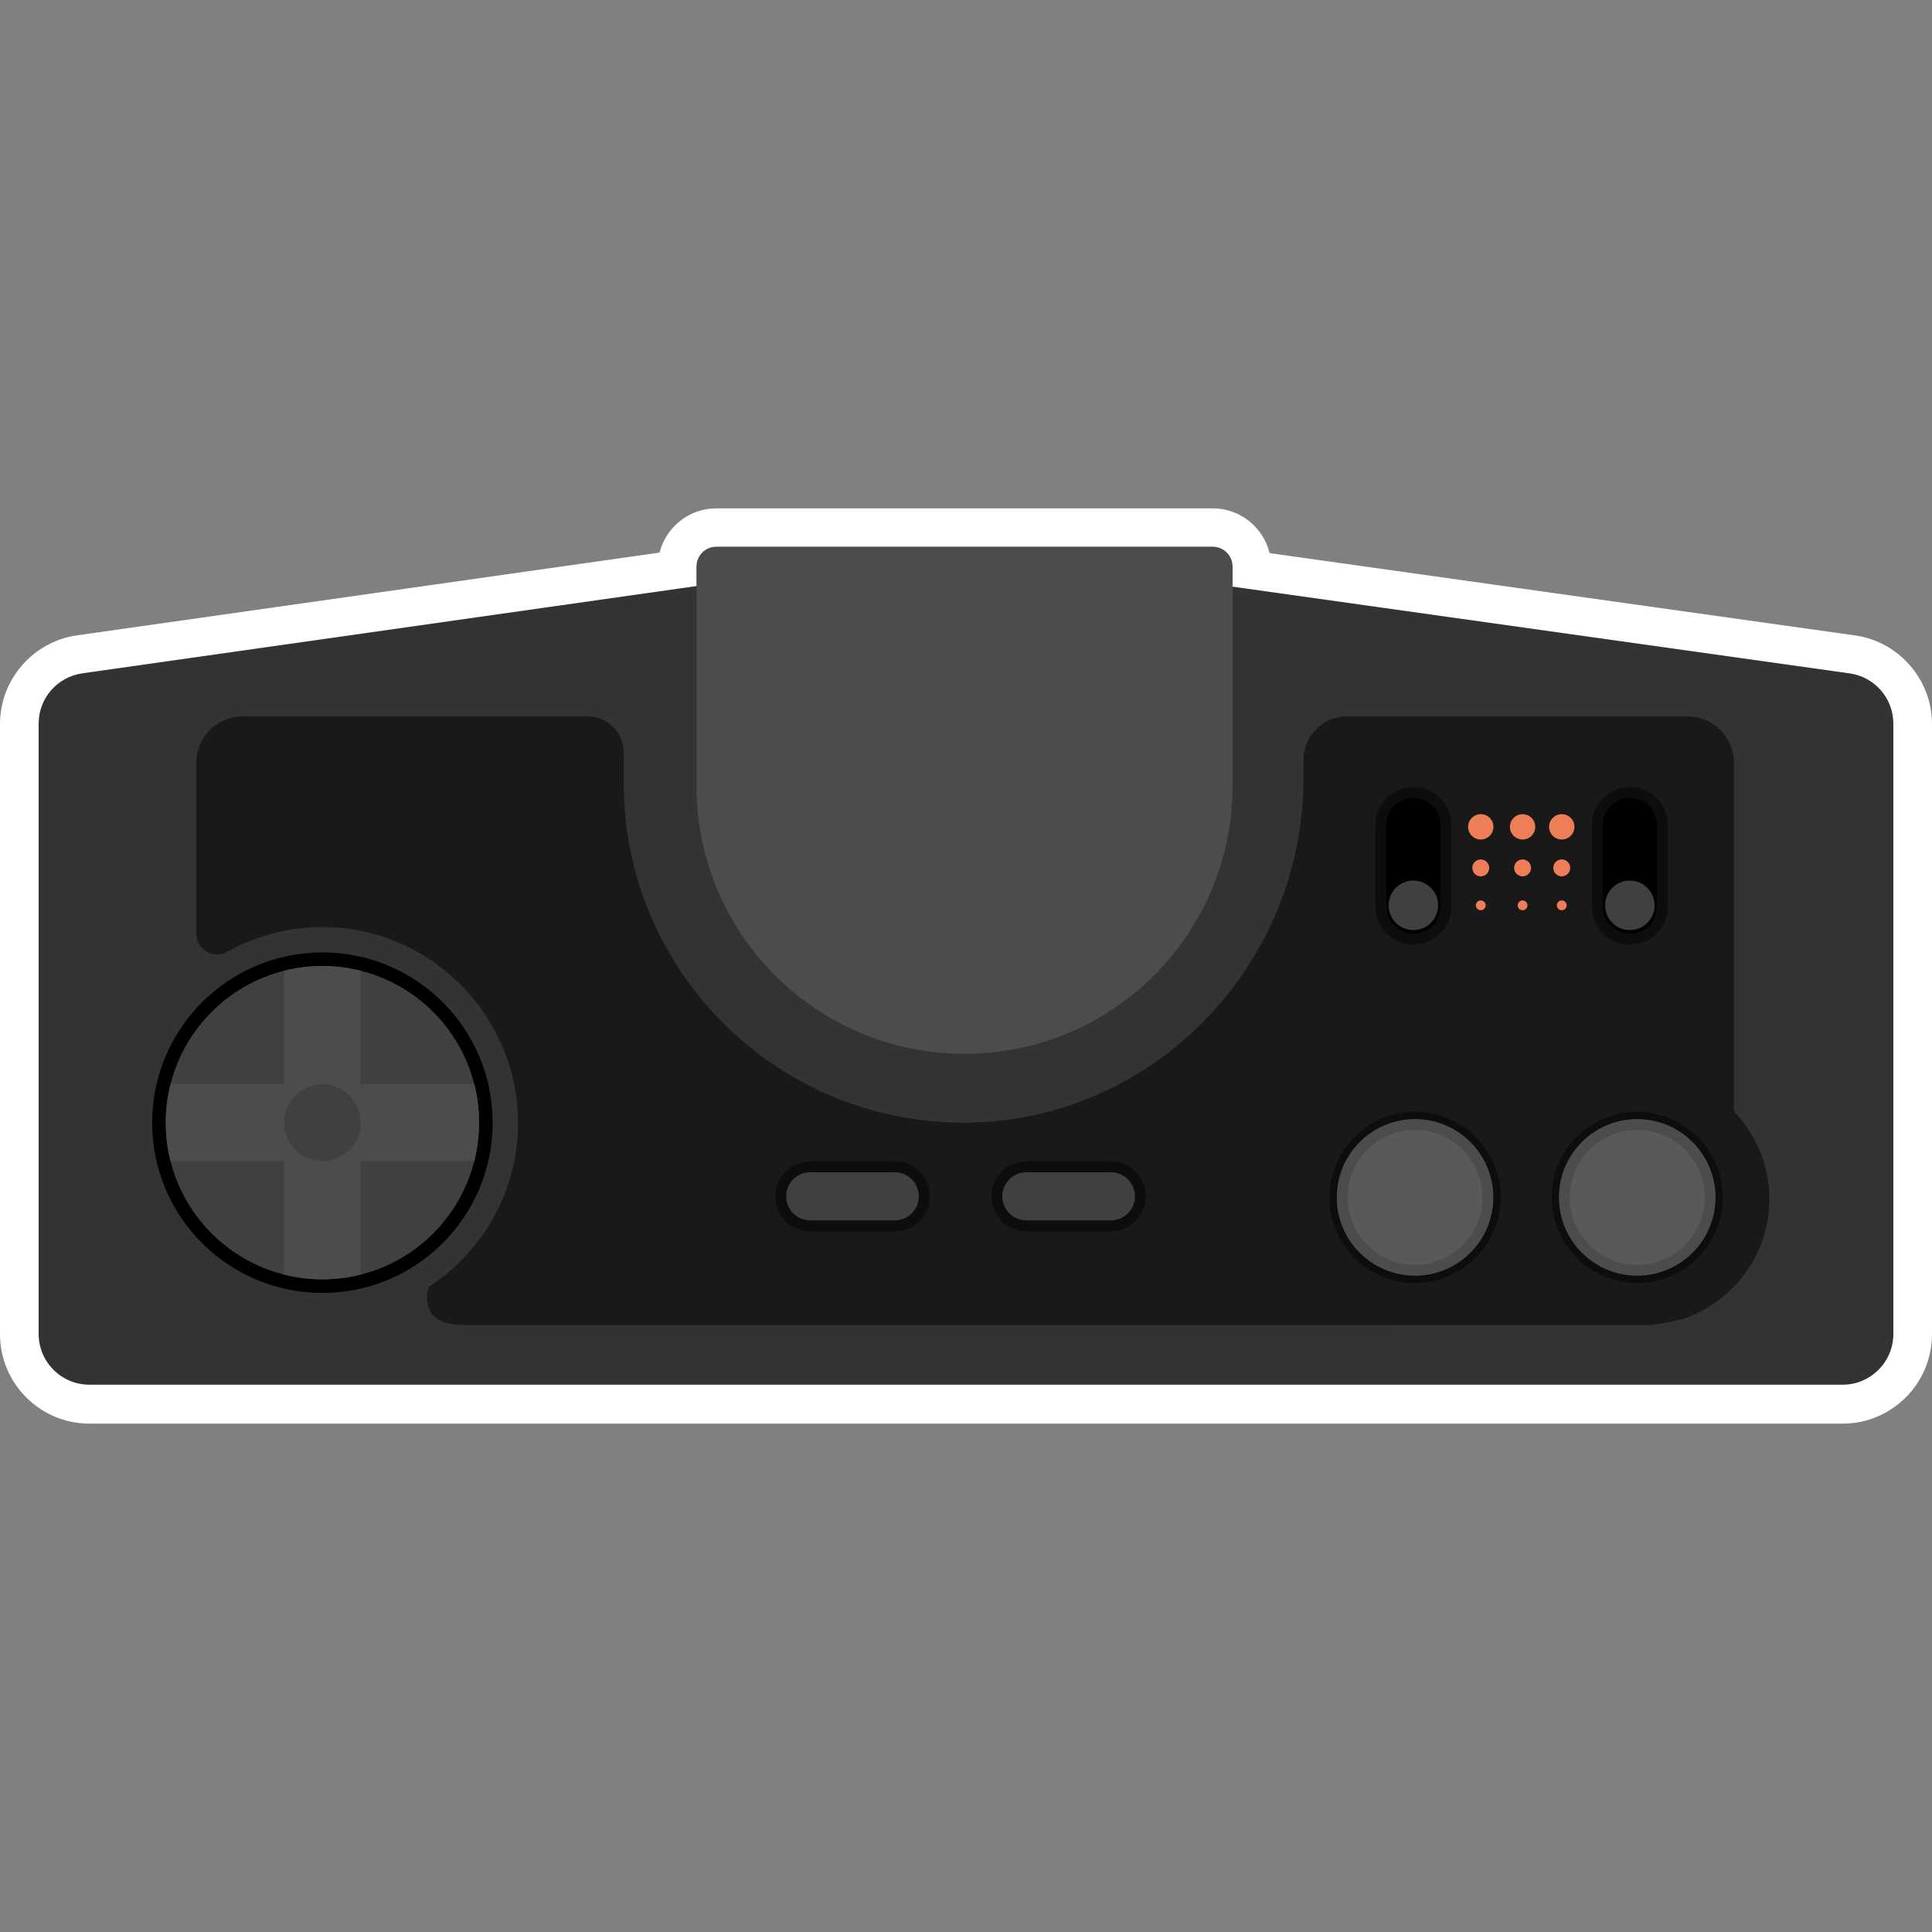 <?xml version="1.0" encoding="UTF-8" standalone="no"?>
<!-- Created with Inkscape (http://www.inkscape.org/) -->

<svg
   xmlns:dc="http://purl.org/dc/elements/1.1/"
   xmlns:cc="http://creativecommons.org/ns#"
   xmlns:rdf="http://www.w3.org/1999/02/22-rdf-syntax-ns#"
   xmlns:svg="http://www.w3.org/2000/svg"
   xmlns="http://www.w3.org/2000/svg"
   xmlns:sodipodi="http://sodipodi.sourceforge.net/DTD/sodipodi-0.dtd"
   xmlns:inkscape="http://www.inkscape.org/namespaces/inkscape"
   id="svg6682"
   version="1.1"
   inkscape:version="0.48.5 r10040"
   width="256"
   height="256"
   xml:space="preserve"
   sodipodi:docname="NEC - PC Engine - TurboGrafx 16_U.svg"
   inkscape:export-filename="/Users/margetts/Desktop/BAXY RetroActive/png_clean/NEC - PC Engine - TurboGrafx 16_U.png"
   inkscape:export-xdpi="90"
   inkscape:export-ydpi="90"><rect width="100%" height="100%" fill="#808080" stroke="none"/><defs
     id="defs6686"><clipPath
       clipPathUnits="userSpaceOnUse"
       id="clipPath6696"><path
         d="M 0,128 128,128 128,0 0,0 0,128 z"
         id="path6698"
         inkscape:connector-curvature="0" /></clipPath></defs><sodipodi:namedview
     pagecolor="#ffffff"
     bordercolor="#666666"
     borderopacity="1"
     objecttolerance="10"
     gridtolerance="10"
     guidetolerance="10"
     inkscape:pageopacity="0"
     inkscape:pageshadow="2"
     inkscape:window-width="1456"
     inkscape:window-height="1018"
     id="namedview6684"
     showgrid="false"
     inkscape:zoom="5.2625"
     inkscape:cx="56.152019"
     inkscape:cy="80"
     inkscape:window-x="4"
     inkscape:window-y="1"
     inkscape:window-maximized="1"
     inkscape:current-layer="g6690" /><g
     id="g6690"
     inkscape:groupmode="layer"
     inkscape:label="NEC - PC Engine - TurboGrafx 16_U"
     transform="matrix(1.25,0,0,-1.25,0,256)"><g
       id="g6692"
       transform="matrix(1.6,0,0,1.6,0,0.524)"><g
         id="g6694"
         clip-path="url(#clipPath6696)"><g
           id="g6700"
           transform="translate(122.899,85.575)"><path
             d="m 0,0 -38.785,5.451 c -0.411,1.7 -1.945,2.967 -3.77,2.967 l -32.884,0 c -1.811,0 -3.336,-1.248 -3.761,-2.93 l -38.607,-5.485 c -2.903,-0.412 -5.092,-2.935 -5.092,-5.867 l 0,-40.433 c 0,-3.267 2.658,-5.925 5.926,-5.925 l 116.148,0 c 3.268,0 5.926,2.658 5.926,5.925 l 0,40.429 C 5.101,-2.931 2.908,-0.409 0,0"
             style="fill:#ffffff;fill-opacity:1;fill-rule:nonzero;stroke:none"
             id="path6702"
             inkscape:connector-curvature="0" /></g><g
           id="g6704"
           transform="translate(2.56,39.298)"><path
             d="m 0,0 c 0,-1.859 1.507,-3.366 3.366,-3.366 l 116.148,0 c 1.859,0 3.366,1.507 3.366,3.366 l 0,40.428 c 0,1.678 -1.236,3.1 -2.897,3.333 l -41.27,5.8 c -0.155,0.022 -0.312,0.033 -0.468,0.033 l -34.087,0 c -0.159,0 -0.317,-0.011 -0.474,-0.033 L 2.892,43.765 C 1.233,43.529 0,42.109 0,40.433"
             style="fill:#333333;fill-opacity:1;fill-rule:nonzero;stroke:none"
             id="path6706"
             inkscape:connector-curvature="0" /></g><g
           id="g6708"
           transform="translate(80.344,91.452)"><path
             d="m 0,0 -32.884,0 c -0.728,0 -1.318,-0.59 -1.318,-1.318 l 0,-14.522 c 0,-9.809 7.951,-17.76 17.76,-17.76 9.808,0 17.76,7.951 17.76,17.76 l 0,14.522 C 1.318,-0.59 0.728,0 0,0"
             style="fill:#4c4c4c;fill-opacity:1;fill-rule:nonzero;stroke:none"
             id="path6710"
             inkscape:connector-curvature="0" /></g><g
           id="g6712"
           transform="translate(32.64,53.292)"><path
             d="m 0,0 c 0,-6.23 -5.05,-11.28 -11.28,-11.28 -6.23,0 -11.28,5.05 -11.28,11.28 0,6.23 5.05,11.28 11.28,11.28 C -5.05,11.28 0,6.23 0,0"
             style="fill:#000000;fill-opacity:1;fill-rule:nonzero;stroke:none"
             id="path6714"
             inkscape:connector-curvature="0" /></g><g
           id="g6716"
           transform="translate(31.74,53.292)"><path
             d="m 0,0 c 0,-5.733 -4.647,-10.38 -10.38,-10.38 -5.733,0 -10.38,4.647 -10.38,10.38 0,5.733 4.647,10.38 10.38,10.38 C -4.647,10.38 0,5.733 0,0"
             style="fill:#404040;fill-opacity:1;fill-rule:nonzero;stroke:none"
             id="path6718"
             inkscape:connector-curvature="0" /></g><g
           id="g6720"
           transform="translate(23.9,63.358)"><path
             d="M 0,0 C -0.813,0.204 -1.663,0.314 -2.54,0.314 -3.416,0.314 -4.267,0.204 -5.08,0 l 0,-7.526 -7.526,0 c -0.204,-0.813 -0.314,-1.663 -0.314,-2.54 0,-0.876 0.11,-1.727 0.314,-2.54 l 7.526,0 0,-7.526 c 0.813,-0.204 1.664,-0.314 2.54,-0.314 0.877,0 1.727,0.11 2.54,0.314 l 0,7.526 7.526,0 c 0.204,0.813 0.314,1.664 0.314,2.54 0,0.877 -0.11,1.727 -0.314,2.54 L 0,-7.526 0,0 z"
             style="fill:#4c4c4c;fill-opacity:1;fill-rule:nonzero;stroke:none"
             id="path6722"
             inkscape:connector-curvature="0" /></g><g
           id="g6724"
           transform="translate(23.9,53.292)"><path
             d="m 0,0 c 0,-1.403 -1.137,-2.54 -2.54,-2.54 -1.402,0 -2.54,1.137 -2.54,2.54 0,1.403 1.138,2.54 2.54,2.54 C -1.137,2.54 0,1.403 0,0"
             style="fill:#404040;fill-opacity:1;fill-rule:nonzero;stroke:none"
             id="path6726"
             inkscape:connector-curvature="0" /></g><g
           id="g6728"
           transform="translate(117.226,48.231)"><path
             d="m 0,0 c 0,2.255 -0.895,4.299 -2.346,5.802 l 0,23.098 c 0,1.702 -1.38,3.081 -3.081,3.081 l -22.559,0 c -1.591,0 -2.88,-1.289 -2.88,-2.88 l 0,-1.199 c 0,-12.906 -10.697,-23.418 -23.588,-22.816 -11.942,0.558 -21.452,10.416 -21.452,22.495 l 0,2 c 0,1.326 -1.075,2.4 -2.4,2.4 l -22.839,0 c -1.701,0 -3.081,-1.379 -3.081,-3.081 l 0,-11.321 c 0,-1.056 1.134,-1.708 2.056,-1.194 2.057,1.149 4.458,1.753 7.011,1.618 6.812,-0.363 12.23,-6.075 12.253,-12.897 0.015,-4.589 -2.356,-8.622 -5.941,-10.937 -0.263,-1.13 -0.079,-2.508 2.381,-2.508 l 61.261,0 c 0.167,-0.009 0.334,-0.016 0.503,-0.016 l 16.347,0 c 0.169,0 0.336,0.007 0.503,0.016 0,0 2.129,0.259 2.679,0.613 C -2.137,-6.474 0,-3.487 0,0"
             style="fill:#191919;fill-opacity:1;fill-rule:nonzero;stroke:none"
             id="path6730"
             inkscape:connector-curvature="0" /></g><g
           id="g6732"
           transform="translate(98.94,48.342)"><path
             d="m 0,0 c 0,-2.866 -2.324,-5.19 -5.19,-5.19 -2.866,0 -5.19,2.324 -5.19,5.19 0,2.866 2.324,5.19 5.19,5.19 C -2.324,5.19 0,2.866 0,0"
             style="fill:#595959;fill-opacity:1;fill-rule:nonzero;stroke:none"
             id="path6734"
             inkscape:connector-curvature="0" /></g><g
           id="g6736"
           transform="translate(93.75,53.532)"><path
             d="m 0,0 c -2.866,0 -5.19,-2.324 -5.19,-5.19 0,-2.866 2.324,-5.19 5.19,-5.19 2.866,0 5.19,2.324 5.19,5.19 C 5.19,-2.324 2.866,0 0,0 m 0,-0.72 c 2.465,0 4.47,-2.005 4.47,-4.47 0,-2.465 -2.005,-4.47 -4.47,-4.47 -2.465,0 -4.47,2.005 -4.47,4.47 0,2.465 2.005,4.47 4.47,4.47"
             style="fill:#4c4c4c;fill-opacity:1;fill-rule:nonzero;stroke:none"
             id="path6738"
             inkscape:connector-curvature="0" /></g><g
           id="g6740"
           transform="translate(93.75,54.012)"><path
             d="m 0,0 c -3.126,0 -5.67,-2.544 -5.67,-5.67 0,-3.126 2.544,-5.67 5.67,-5.67 3.126,0 5.67,2.544 5.67,5.67 C 5.67,-2.544 3.126,0 0,0 m 0,-0.48 c 2.866,0 5.19,-2.324 5.19,-5.19 0,-2.866 -2.324,-5.19 -5.19,-5.19 -2.866,0 -5.19,2.324 -5.19,5.19 0,2.866 2.324,5.19 5.19,5.19"
             style="fill:#0d0d0d;fill-opacity:1;fill-rule:nonzero;stroke:none"
             id="path6742"
             inkscape:connector-curvature="0" /></g><g
           id="g6744"
           transform="translate(113.66,48.342)"><path
             d="m 0,0 c 0,-2.866 -2.324,-5.19 -5.19,-5.19 -2.866,0 -5.19,2.324 -5.19,5.19 0,2.866 2.324,5.19 5.19,5.19 C -2.324,5.19 0,2.866 0,0"
             style="fill:#595959;fill-opacity:1;fill-rule:nonzero;stroke:none"
             id="path6746"
             inkscape:connector-curvature="0" /></g><g
           id="g6748"
           transform="translate(108.47,53.532)"><path
             d="m 0,0 c -2.866,0 -5.19,-2.324 -5.19,-5.19 0,-2.866 2.324,-5.19 5.19,-5.19 2.866,0 5.19,2.324 5.19,5.19 C 5.19,-2.324 2.866,0 0,0 m 0,-0.72 c 2.465,0 4.47,-2.005 4.47,-4.47 0,-2.465 -2.005,-4.47 -4.47,-4.47 -2.465,0 -4.47,2.005 -4.47,4.47 0,2.465 2.005,4.47 4.47,4.47"
             style="fill:#4c4c4c;fill-opacity:1;fill-rule:nonzero;stroke:none"
             id="path6750"
             inkscape:connector-curvature="0" /></g><g
           id="g6752"
           transform="translate(108.47,54.012)"><path
             d="m 0,0 c -3.126,0 -5.67,-2.544 -5.67,-5.67 0,-3.126 2.544,-5.67 5.67,-5.67 3.126,0 5.67,2.544 5.67,5.67 C 5.67,-2.544 3.126,0 0,0 m 0,-0.48 c 2.866,0 5.19,-2.324 5.19,-5.19 0,-2.866 -2.324,-5.19 -5.19,-5.19 -2.866,0 -5.19,2.324 -5.19,5.19 0,2.866 2.324,5.19 5.19,5.19"
             style="fill:#0d0d0d;fill-opacity:1;fill-rule:nonzero;stroke:none"
             id="path6754"
             inkscape:connector-curvature="0" /></g><g
           id="g6756"
           transform="translate(60.88,48.412)"><path
             d="m 0,0 c 0,-0.884 -0.716,-1.6 -1.6,-1.6 l -5.6,0 c -0.884,0 -1.6,0.716 -1.6,1.6 0,0.884 0.716,1.6 1.6,1.6 l 5.6,0 C -0.716,1.6 0,0.884 0,0"
             style="fill:#404040;fill-opacity:1;fill-rule:nonzero;stroke:none"
             id="path6758"
             inkscape:connector-curvature="0" /></g><g
           id="g6760"
           transform="translate(59.28,50.732)"><path
             d="m 0,0 -5.6,0 c -1.279,0 -2.32,-1.041 -2.32,-2.32 0,-1.279 1.041,-2.32 2.32,-2.32 l 5.6,0 c 1.279,0 2.32,1.041 2.32,2.32 C 2.32,-1.041 1.279,0 0,0 m 0,-0.72 c 0.884,0 1.6,-0.716 1.6,-1.6 0,-0.884 -0.716,-1.6 -1.6,-1.6 l -5.6,0 c -0.884,0 -1.6,0.716 -1.6,1.6 0,0.884 0.716,1.6 1.6,1.6 l 5.6,0"
             style="fill:#0d0d0d;fill-opacity:1;fill-rule:nonzero;stroke:none"
             id="path6762"
             inkscape:connector-curvature="0" /></g><g
           id="g6764"
           transform="translate(75.2,48.412)"><path
             d="m 0,0 c 0,-0.884 -0.716,-1.6 -1.6,-1.6 l -5.6,0 c -0.884,0 -1.6,0.716 -1.6,1.6 0,0.884 0.716,1.6 1.6,1.6 l 5.6,0 C -0.716,1.6 0,0.884 0,0"
             style="fill:#404040;fill-opacity:1;fill-rule:nonzero;stroke:none"
             id="path6766"
             inkscape:connector-curvature="0" /></g><g
           id="g6768"
           transform="translate(73.6,50.732)"><path
             d="m 0,0 -5.6,0 c -1.279,0 -2.32,-1.041 -2.32,-2.32 0,-1.279 1.041,-2.32 2.32,-2.32 l 5.6,0 c 1.279,0 2.32,1.041 2.32,2.32 C 2.32,-1.041 1.279,0 0,0 m 0,-0.72 c 0.884,0 1.6,-0.716 1.6,-1.6 0,-0.884 -0.716,-1.6 -1.6,-1.6 l -5.6,0 c -0.884,0 -1.6,0.716 -1.6,1.6 0,0.884 0.716,1.6 1.6,1.6 l 5.6,0"
             style="fill:#0d0d0d;fill-opacity:1;fill-rule:nonzero;stroke:none"
             id="path6770"
             inkscape:connector-curvature="0" /></g><g
           id="g6772"
           transform="translate(95.8,67.612)"><path
             d="m 0,0 c 0,-1.193 -0.967,-2.16 -2.16,-2.16 -1.193,0 -2.16,0.967 -2.16,2.16 l 0,5.4 c 0,1.193 0.967,2.16 2.16,2.16 C -0.967,7.56 0,6.593 0,5.4 L 0,0 z"
             style="fill:#000000;fill-opacity:1;fill-rule:nonzero;stroke:none"
             id="path6774"
             inkscape:connector-curvature="0" /></g><g
           id="g6776"
           transform="translate(93.64,74.812)"><path
             d="m 0,0 c -0.993,0 -1.8,-0.807 -1.8,-1.8 l 0,-5.4 c 0,-0.993 0.807,-1.8 1.8,-1.8 0.993,0 1.8,0.807 1.8,1.8 l 0,5.4 C 1.8,-0.807 0.993,0 0,0 m 0,-9.72 c -1.39,0 -2.52,1.131 -2.52,2.52 l 0,5.4 c 0,1.389 1.13,2.52 2.52,2.52 1.39,0 2.52,-1.131 2.52,-2.52 l 0,-5.4 C 2.52,-8.589 1.39,-9.72 0,-9.72"
             style="fill:#0d0d0d;fill-opacity:1;fill-rule:nonzero;stroke:none"
             id="path6778"
             inkscape:connector-curvature="0" /></g><g
           id="g6780"
           transform="translate(95.28,67.692)"><path
             d="m 0,0 c 0,-0.906 -0.734,-1.64 -1.64,-1.64 -0.906,0 -1.64,0.734 -1.64,1.64 0,0.906 0.734,1.64 1.64,1.64 C -0.734,1.64 0,0.906 0,0"
             style="fill:#404040;fill-opacity:1;fill-rule:nonzero;stroke:none"
             id="path6782"
             inkscape:connector-curvature="0" /></g><g
           id="g6784"
           transform="translate(110.14,67.612)"><path
             d="m 0,0 c 0,-1.193 -0.967,-2.16 -2.16,-2.16 -1.193,0 -2.16,0.967 -2.16,2.16 l 0,5.4 c 0,1.193 0.967,2.16 2.16,2.16 C -0.967,7.56 0,6.593 0,5.4 L 0,0 z"
             style="fill:#000000;fill-opacity:1;fill-rule:nonzero;stroke:none"
             id="path6786"
             inkscape:connector-curvature="0" /></g><g
           id="g6788"
           transform="translate(107.98,74.812)"><path
             d="m 0,0 c -0.993,0 -1.8,-0.807 -1.8,-1.8 l 0,-5.4 c 0,-0.993 0.807,-1.8 1.8,-1.8 0.993,0 1.8,0.807 1.8,1.8 l 0,5.4 C 1.8,-0.807 0.993,0 0,0 m 0,-9.72 c -1.39,0 -2.52,1.131 -2.52,2.52 l 0,5.4 c 0,1.389 1.13,2.52 2.52,2.52 1.39,0 2.52,-1.131 2.52,-2.52 l 0,-5.4 C 2.52,-8.589 1.39,-9.72 0,-9.72"
             style="fill:#0d0d0d;fill-opacity:1;fill-rule:nonzero;stroke:none"
             id="path6790"
             inkscape:connector-curvature="0" /></g><g
           id="g6792"
           transform="translate(109.62,67.692)"><path
             d="m 0,0 c 0,-0.906 -0.734,-1.64 -1.64,-1.64 -0.906,0 -1.64,0.734 -1.64,1.64 0,0.906 0.734,1.64 1.64,1.64 C -0.734,1.64 0,0.906 0,0"
             style="fill:#404040;fill-opacity:1;fill-rule:nonzero;stroke:none"
             id="path6794"
             inkscape:connector-curvature="0" /></g><g
           id="g6796"
           transform="translate(98.945,72.892)"><path
             d="m 0,0 c 0,-0.464 -0.376,-0.84 -0.84,-0.84 -0.464,0 -0.84,0.376 -0.84,0.84 0,0.464 0.376,0.84 0.84,0.84 C -0.376,0.84 0,0.464 0,0"
             style="fill:#ed7e58;fill-opacity:1;fill-rule:nonzero;stroke:none"
             id="path6798"
             inkscape:connector-curvature="0" /></g><g
           id="g6800"
           transform="translate(98.666,70.172)"><path
             d="m 0,0 c 0,-0.31 -0.251,-0.561 -0.561,-0.561 -0.31,0 -0.561,0.251 -0.561,0.561 0,0.31 0.251,0.561 0.561,0.561 C -0.251,0.561 0,0.31 0,0"
             style="fill:#ed7e58;fill-opacity:1;fill-rule:nonzero;stroke:none"
             id="path6802"
             inkscape:connector-curvature="0" /></g><g
           id="g6804"
           transform="translate(98.431,67.692)"><path
             d="m 0,0 c 0,-0.18 -0.146,-0.326 -0.326,-0.326 -0.18,0 -0.325,0.146 -0.325,0.326 0,0.18 0.145,0.326 0.325,0.326 C -0.146,0.326 0,0.18 0,0"
             style="fill:#ed7e58;fill-opacity:1;fill-rule:nonzero;stroke:none"
             id="path6806"
             inkscape:connector-curvature="0" /></g><g
           id="g6808"
           transform="translate(101.715,72.892)"><path
             d="m 0,0 c 0,-0.464 -0.376,-0.84 -0.84,-0.84 -0.464,0 -0.84,0.376 -0.84,0.84 0,0.464 0.376,0.84 0.84,0.84 C -0.376,0.84 0,0.464 0,0"
             style="fill:#ed7e58;fill-opacity:1;fill-rule:nonzero;stroke:none"
             id="path6810"
             inkscape:connector-curvature="0" /></g><g
           id="g6812"
           transform="translate(101.436,70.172)"><path
             d="m 0,0 c 0,-0.31 -0.251,-0.561 -0.561,-0.561 -0.31,0 -0.561,0.251 -0.561,0.561 0,0.31 0.251,0.561 0.561,0.561 C -0.251,0.561 0,0.31 0,0"
             style="fill:#ed7e58;fill-opacity:1;fill-rule:nonzero;stroke:none"
             id="path6814"
             inkscape:connector-curvature="0" /></g><g
           id="g6816"
           transform="translate(101.201,67.692)"><path
             d="m 0,0 c 0,-0.18 -0.146,-0.326 -0.326,-0.326 -0.18,0 -0.325,0.146 -0.325,0.326 0,0.18 0.145,0.326 0.325,0.326 C -0.146,0.326 0,0.18 0,0"
             style="fill:#ed7e58;fill-opacity:1;fill-rule:nonzero;stroke:none"
             id="path6818"
             inkscape:connector-curvature="0" /></g><g
           id="g6820"
           transform="translate(104.31,72.892)"><path
             d="m 0,0 c 0,-0.464 -0.376,-0.84 -0.84,-0.84 -0.464,0 -0.84,0.376 -0.84,0.84 0,0.464 0.376,0.84 0.84,0.84 C -0.376,0.84 0,0.464 0,0"
             style="fill:#ed7e58;fill-opacity:1;fill-rule:nonzero;stroke:none"
             id="path6822"
             inkscape:connector-curvature="0" /></g><g
           id="g6824"
           transform="translate(104.031,70.172)"><path
             d="m 0,0 c 0,-0.31 -0.251,-0.561 -0.561,-0.561 -0.31,0 -0.561,0.251 -0.561,0.561 0,0.31 0.251,0.561 0.561,0.561 C -0.251,0.561 0,0.31 0,0"
             style="fill:#ed7e58;fill-opacity:1;fill-rule:nonzero;stroke:none"
             id="path6826"
             inkscape:connector-curvature="0" /></g><g
           id="g6828"
           transform="translate(103.796,67.692)"><path
             d="m 0,0 c 0,-0.18 -0.146,-0.326 -0.326,-0.326 -0.18,0 -0.325,0.146 -0.325,0.326 0,0.18 0.145,0.326 0.325,0.326 C -0.146,0.326 0,0.18 0,0"
             style="fill:#ed7e58;fill-opacity:1;fill-rule:nonzero;stroke:none"
             id="path6830"
             inkscape:connector-curvature="0" /></g></g></g></g></svg>